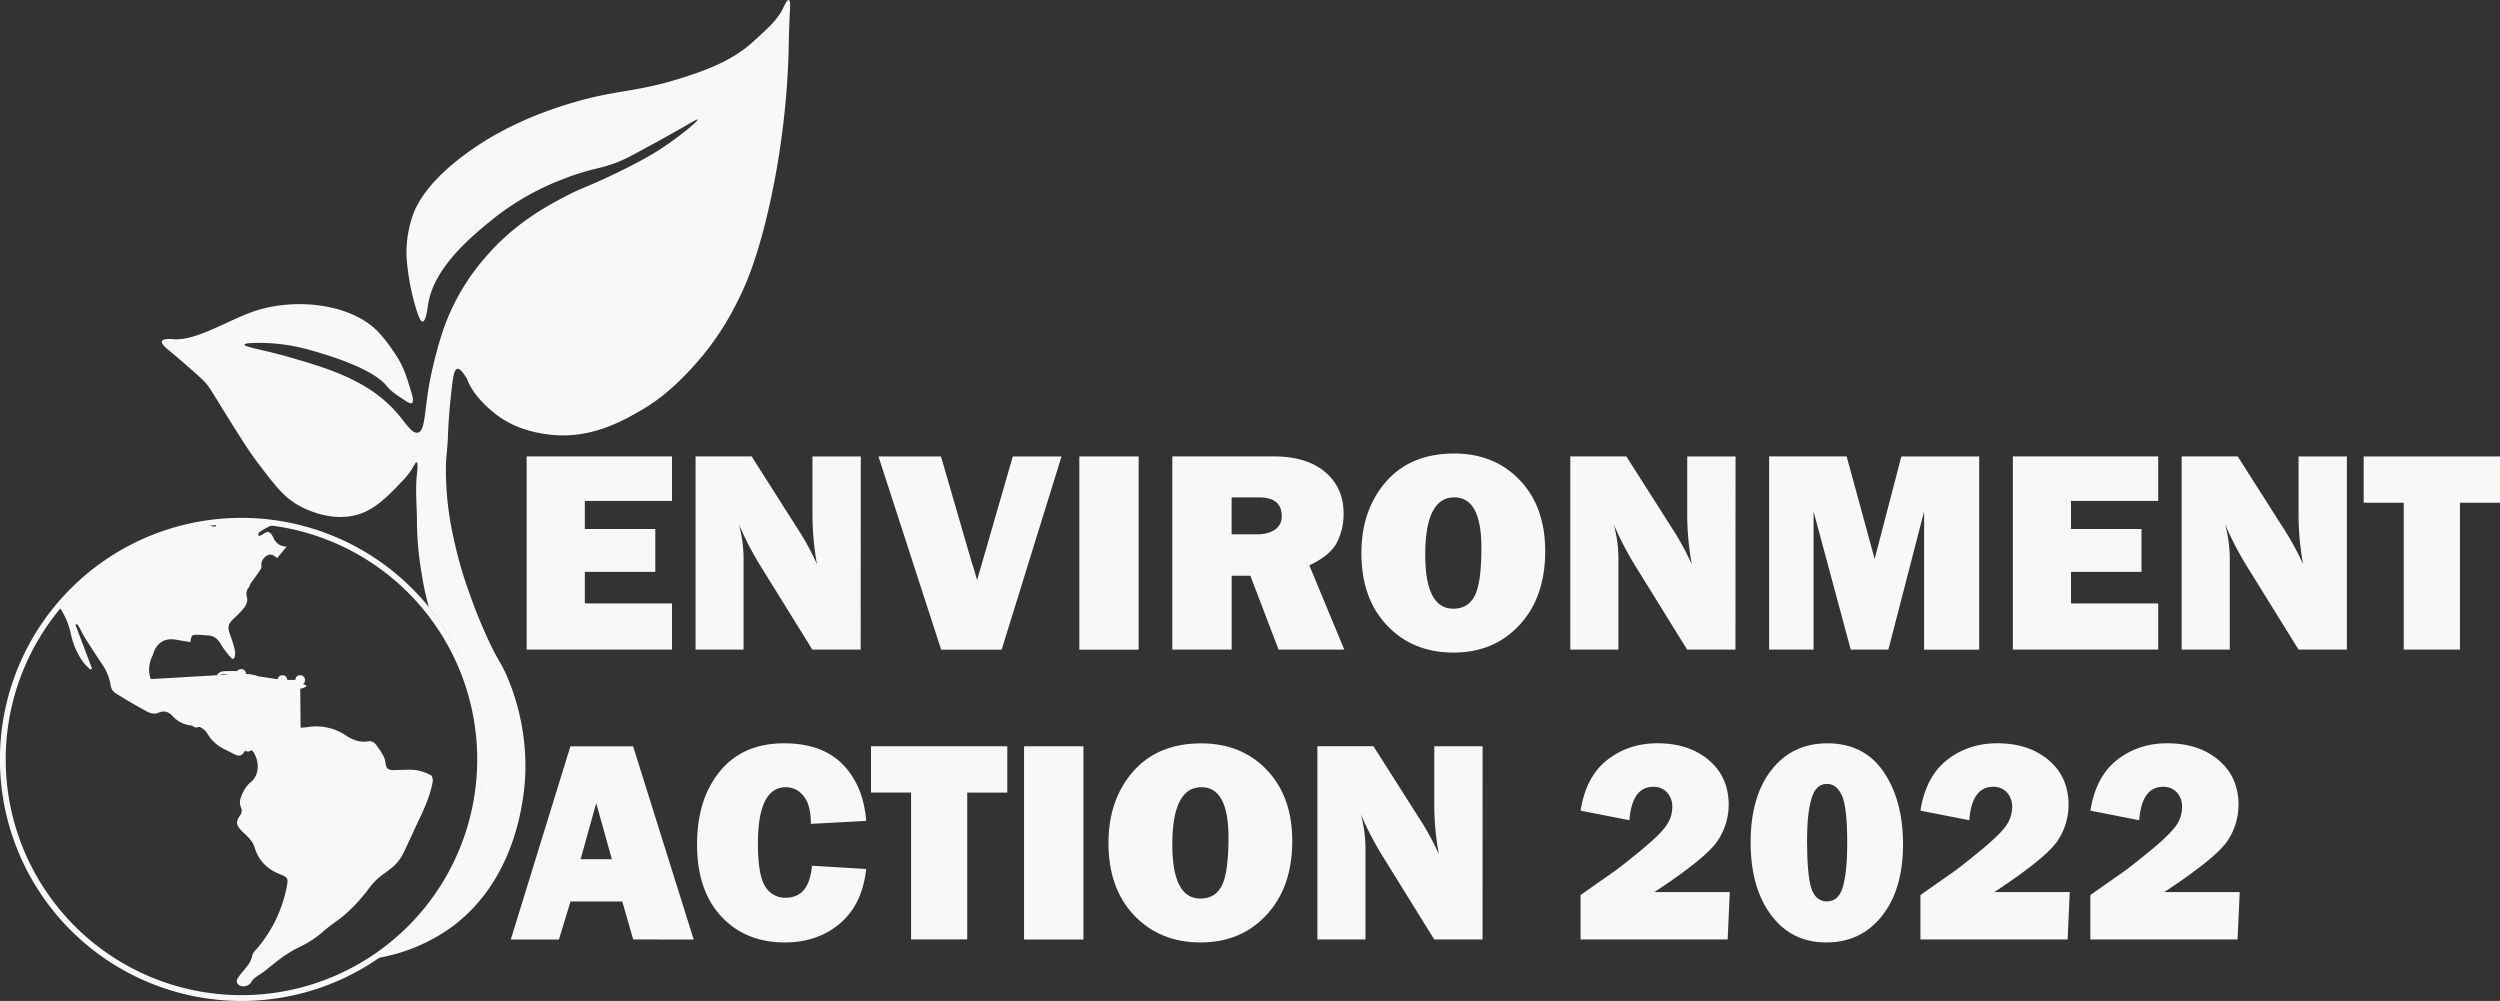 <svg id="semilla_white" data-name="semilla white" xmlns="http://www.w3.org/2000/svg" viewBox="0 0 1293.77 518"><rect x="0" y="0" width="1293.77" height="518" fill="#333333" stroke="none"/><defs><style>.cls-1{fill:#f8f9f7;}</style></defs><path class="cls-1" d="M411.23,22.49c-.89-.21-2.35,3-2.83,4-2.94,6.14-7.46,10.21-16,17.92-9.56,8.6-21.15,13.11-28.84,15.84-30.59,10.85-39.29,7.63-67.1,16.25-25.34,7.84-41.18,17.66-50.15,24-22.55,16-27.86,28.53-29.54,33.13a57.54,57.54,0,0,0-3,25.78A122.3,122.3,0,0,0,218,181c1.95,6.67,3,8,3.76,7.92,1.7-.1,2.52-6.89,2.88-9.18,3-19.06,23-35.36,33-43.51A135.28,135.28,0,0,1,294.85,115c17-6.67,21.24-4.58,35.65-12.32,16.37-8.8,25.41-14,25.41-14,4.92-2.85,7.9-4.65,8.14-4.32.43.61-8.55,8.19-18.35,14.68-4.9,3.24-10.37,6.45-21.76,12.06-15,7.39-20.42,8.85-27.52,12.58C286.29,129,269.23,138,254,155.91a113.06,113.06,0,0,0-22,38.53,216.16,216.16,0,0,0-7.08,28.31c-2.27,13.91-2,22.68-5.5,23.59-3.17.82-6.09-4.58-11-10.22-14.84-17-36.34-23.21-55.84-28.86-12.4-3.6-23.17-5.15-23-6.44.14-1,7.31-.92,9.64-.87a96.61,96.61,0,0,1,25.16,3.93c6.71,1.91,31,8.85,38.69,18.24,2.3,2.82,4.75,4.44,9.64,7.67,1.2.79,2.77,1.77,3.57,1.22,1-.72.2-3.65-.27-5.22-2.53-8.34-3.79-12.51-7-17.82-.3-.49-5.8-9.62-11.64-15.1-14.05-13.19-42.1-16.63-63.7-9-13,4.56-29.23,15.08-40.89,14.15-1-.08-5.28-.5-5.89,1s2.33,3.75,5.19,6.12c0,0,8.55,7.11,15.25,13.32,3.66,3.39,4.5,5.35,11.37,16.39,8.7,14,13.06,21,18.12,27.64,9.17,12.07,13.76,18.1,22.41,22.42,2.75,1.37,17.18,8.57,31.27,3.07,8-3.14,14.25-9.74,20-15.8a41,41,0,0,0,5-5.87c1.82-2.72,2.6-4.75,3.16-4.6.84.21.27,5.08.16,6.05-.95,8.23,0,16.57,0,24.85a160.31,160.31,0,0,0,2.51,27.05A143.5,143.5,0,0,0,225,336.8a124.48,124.48,0,0,1,27.55,78.28q0,1.83-.06,3.63a74.89,74.89,0,0,1-2.14,19.78,125,125,0,0,1-52.27,79.8,91,91,0,0,0,39.6-16.72c29.07-22.09,34.5-56.3,36-66,5.07-32.81-6.26-60.56-11.62-69.85-.44-.77-1.75-2.93-3.43-6.14a250.45,250.45,0,0,1-12.58-29.88,209.2,209.2,0,0,1-8.25-28.7,158.93,158.93,0,0,1-4-36.18c.1-7.95.75-6.92,1.19-20,0,0,.26-7.75,1.83-21.39.72-6.26,1.29-9.74,2.89-10.06s3.49,2.79,5.09,5.28c0,0,2.13,8.11,14.31,17.78,10.34,8.22,21.64,10,26.7,10.75,21.79,3.19,39-6.61,48.37-12,11.85-6.76,19.27-14.31,25.06-20.28a144.52,144.52,0,0,0,25.81-37.17c3.39-6.67,10.06-21,16.62-51a421.23,421.23,0,0,0,9.47-77.28c.14-8.52.39-15.19.6-19.81C412,26.6,412.17,22.72,411.23,22.49Z" transform="translate(-3.04 -22.48)"/><path class="cls-1" d="M128,290.48a125,125,0,1,0,125,125A125,125,0,0,0,128,290.48Zm0,247a122,122,0,1,1,122-122A122,122,0,0,1,128,537.48Z" transform="translate(-3.04 -22.48)"/><path class="cls-1" d="M39.82,351A37.85,37.85,0,0,0,46,365a31.69,31.69,0,0,0,3.82,4l.83-.55-8.55-22.59.66-.5a10.66,10.66,0,0,1,1.12,1.41c1.07,1.94,2,4,3.17,5.85q4.16,6.63,8.52,13.14a26.3,26.3,0,0,1,4.8,11.8,5.68,5.68,0,0,0,2.39,3.61c5.47,3.41,11,6.69,16.71,9.72,1.46.78,3.8,1.22,5.17.59,3.14-1.44,5.37-.87,7.61,1.48a15.26,15.26,0,0,0,11,5.07,8.52,8.52,0,0,1,7.35,4.49,19.35,19.35,0,0,0,7.43,7.05c1.81,1,3.7,1.87,5.52,2.85,2.93,1.58,4.64,1.62,6.27-1.46,1-1.81,2.43-1.83,3.71-.25,3,3.67,4.88,11.87-.69,16.51-2.78,2.32-4.29,5.43-5.4,8.69a7.13,7.13,0,0,0,.3,4.41,3.87,3.87,0,0,1-.39,4.05c-2.33,3.3-2.18,5,.59,7.91,1.31,1.4,2.86,2.58,4.08,4.05a12.58,12.58,0,0,1,2.61,4.23c2.07,7.12,6.61,11.78,13.44,14.4,3.89,1.5,4.21,2.18,3.41,6.21a69.59,69.59,0,0,1-15.32,32.05c-1,1.16-2.35,2.38-2.58,3.74-.68,3.93-3.44,6.4-5.68,9.27a21.62,21.62,0,0,0-1.89,2.61,2.46,2.46,0,0,0,.75,3.46c1.9,1.39,5.39.36,6.4-1.74a5.78,5.78,0,0,1,1.76-2c2-1.51,4.23-2.78,6.17-4.38,5.18-4.24,10.36-8.43,16.44-11.38a52.69,52.69,0,0,0,12.85-8.32c3.76-3.43,8.3-6,12-9.46a84.91,84.91,0,0,0,11-12,36,36,0,0,1,7.6-7.87,57,57,0,0,0,6.35-4.94,22.78,22.78,0,0,0,4.28-5.9c2.91-5.83,5.48-11.83,8.31-17.71,3-6.31,5.83-12.7,7.07-19.64.18-1.05-.25-3-1-3.31a24.56,24.56,0,0,0-7.74-2.63c-3.7-.41-7.5-.06-11.25,0-3.19,0-4.08-.78-4.51-3.89a9.87,9.87,0,0,0-1.06-3.47,40.82,40.82,0,0,0-4.07-6.11,4.3,4.3,0,0,0-3.29-1.54c-4.6,1-8.39-.56-12.15-3a27.33,27.33,0,0,0-19.34-4.29c-3.27.48-6.69.62-9.64-1.24-2-1.29-3.63-.85-5.17.58-2.69,2.51-5.38,5-8,7.67-1.4,1.43-2.9,2-4.74,1.2a7.94,7.94,0,0,0-6.86.15c-4.31,1.85-8.09-.59-8.44-5.33-.19-2.6-.18-5.21-.3-7.82a3.19,3.19,0,0,0-3.33-3.37c-1.77-.09-3.53-.1-5.3-.11-2.56,0-4.35-.09-5.29-1.27-1.07-1.34-.56-3.51-.17-5.15a26.26,26.26,0,0,1,1.33-3.5c1.26-3.35,1.89-5,1.17-5.84s-2.69-.32-3.84,0a7.6,7.6,0,0,0-3.5,2c-1.38,1.46-1.21,2.62-1.91,3.71-1.85,2.89-9.91,4.88-13.44.56-4.77-5.82-6.63-12-3.16-19.17a11.22,11.22,0,0,0,.45-1.31c1.85-5.52,6.1-8,11.77-6.94,2.44.45,4.91.82,7.36,1.23.49-3.65.75-3.89,4.11-3.78,1.61.05,3.22.25,4.83.32,3.45.15,5.47,2,7.09,5a42.83,42.83,0,0,0,5,6.53c.9,1.07,1.66.63,1.9-.59a7,7,0,0,0,.16-2.94,65.63,65.63,0,0,0-2.38-7.92c-1.66-4.23-1.36-5.88,1.91-9a42.9,42.9,0,0,0,5.39-5.65c.91-1.25,1.69-3.25,1.35-4.62-.56-2.26-.57-4.05,1-5.83.38-.44.37-1.19.71-1.68,1.41-2,2.92-4,4.3-6.06.6-.89,1.48-1.95,1.4-2.86a5.57,5.57,0,0,1,2.79-5.63c2.07-1.32,3.73-.16,5.33,1.24l5-6a7.1,7.1,0,0,1-6.89-4.46c-1.79-3.63-2.9-3.81-6.15-1.44a4.4,4.4,0,0,1-1.73.37c.14-.61.07-1.54.45-1.79a36.4,36.4,0,0,1,5.67-3.27c1.45-.63,3.18-.57,4.68-1.1a6.5,6.5,0,0,0,1.49-.75,126,126,0,0,0-20.6-1.7,124.39,124.39,0,0,0-13,.68.85.85,0,0,1,0,.32c0,1-.32,2.46-.9,2.69a3.23,3.23,0,0,1-4-2.4,124.83,124.83,0,0,0-77.52,43l.16.24A40,40,0,0,1,39.82,351Z" transform="translate(-3.04 -22.48)"/><path class="cls-1" d="M115.32,372.15c-.14-.19.36-.94,1.05-1.45,1.08-.8,2.29-.86,4.37-.93h4.49c2,.09,2.53.79,4.89,1.33,1.27.29,1.18.09,3.43.52s2.65.69,2.91.93c1,.93.55,2,1.59,2.77s2.24.51,2.24.67-3.34-.47-5.68,1.32a5.93,5.93,0,0,1-2.35,1.57c-.83.22-1.95.19-2.14-.25-.31-.74,2.25-1.94,2-3.2-.16-.75-1.23-1.1-1.43-1.16-1.68-.55-2.82.78-3.94.08-.54-.33-.32-.66-.95-1.14-.88-.67-1.55-.14-3-.53s-1.29-.93-2.65-1.19a6.68,6.68,0,0,0-2.49.07C116.19,371.83,115.46,372.35,115.32,372.15Z" transform="translate(-3.04 -22.48)"/><path class="cls-1" d="M146.16,375.17c-.49,0-.63-.32-1.2-.51-.91-.3-2,.09-2,.36s.24.32,1.31.58a2.9,2.9,0,0,1-.35,1.55,2.83,2.83,0,0,1-.86,1,2.31,2.31,0,0,1-1.2.52c-.83.06-1.41-.5-1.54-.34s.05.4.25.59c.58.59,1.69.35,2.06.26s.24-.08,1.55-.51c.72-.24,1-.31,1.12-.18s.09,1,.06,1.09-.09.16-.06.2.76-.05,1.29-.34c.13-.07.34-.22.77-.52.71-.48.75-.54.95-.6.5-.14.88.06.95-.08s-.41-.45-.35-.61.58-.07,1.29.09c1.44.32,1.94.6,2.07.43s-.4-.89-.86-1.46c-.2-.25-.42-.49-.86-.95a10.58,10.58,0,0,0-1-1,2.7,2.7,0,0,0-2.26,0C146.69,374.88,146.61,375.16,146.16,375.17Z" transform="translate(-3.04 -22.48)"/><path class="cls-1" d="M155.22,376.9c.13-.74,1.31-1.1,2-1.17a6,6,0,0,1,2.5.67c1.21.47,1.81.71,1.83,1,0,.58-1.47,1.13-2.33,1.33a3.63,3.63,0,0,1-2.33,0C156.13,378.44,155.08,377.67,155.22,376.9Z" transform="translate(-3.04 -22.48)"/><circle class="cls-1" cx="135.35" cy="437.25" r="2.5"/><circle class="cls-1" cx="132.01" cy="414.41" r="2.5"/><circle class="cls-1" cx="143.68" cy="400.09" r="2.5"/><circle class="cls-1" cx="155.35" cy="382.42" r="2.5"/><circle class="cls-1" cx="146.18" cy="351.92" r="2.5"/><circle class="cls-1" cx="155.34" cy="351.92" r="2.5"/><circle class="cls-1" cx="124.76" cy="348.75" r="2.5"/><circle class="cls-1" cx="70.41" cy="351.91" r="2.5"/><circle class="cls-1" cx="175.85" cy="415.25" r="2.5"/><circle class="cls-1" cx="146.18" cy="475.59" r="2.5"/><circle class="cls-1" cx="159.14" cy="470.59" r="2.5"/><circle class="cls-1" cx="178.35" cy="469.42" r="2.5"/><circle class="cls-1" cx="160.35" cy="440.5" r="2.5"/><circle class="cls-1" cx="171.85" cy="453.59" r="2.5"/><circle class="cls-1" cx="95.76" cy="368.97" r="2.5"/><circle class="cls-1" cx="101.6" cy="373.97" r="2.5"/><circle class="cls-1" cx="113.49" cy="377.42" r="2.5"/><circle class="cls-1" cx="117.24" cy="385.36" r="2.5"/><circle class="cls-1" cx="128.26" cy="386.42" r="2.5"/><circle class="cls-1" cx="109.6" cy="370.8" r="2.5"/><path class="cls-1" d="M158.66,405.35l-.28-31h-9.16l-21.43-3.17-54.34,3.16L98.8,391.45l5.83,5,8-3.17,3.89,6.62,3.76,8,11,1,15.42,14.17,33.17,14.66L163.39,463l-.87,2.15-13.3,32.94,12.95-5,19.22-1.17-6.5-15.83L164.67,463l-26.28-3.25-3.34-22.84L146.29,424Z" transform="translate(-3.04 -22.48)"/><path class="cls-1" d="M350.81,334.79v23.87H275.59v-100h75.22v23.07H305.69v14.5h36.48v22.19H305.69v16.34Z" transform="translate(-3.04 -22.48)"/><path class="cls-1" d="M448.44,358.66h-25l-27.38-44.17a168.37,168.37,0,0,1-10.64-20.65,69.23,69.23,0,0,1,2.42,16.41v48.41H363v-100h29l23.3,36.62a140.52,140.52,0,0,1,10.54,19.19,145.79,145.79,0,0,1-2.34-26.22V258.69h25Z" transform="translate(-3.04 -22.48)"/><path class="cls-1" d="M552.39,258.69l-31,100H490.09l-32.44-100H490l15.82,54.49q1.62,4.83,2.87,9.52l18.48-64Z" transform="translate(-3.04 -22.48)"/><path class="cls-1" d="M592.29,258.69v100H561.6v-100Z" transform="translate(-3.04 -22.48)"/><path class="cls-1" d="M698.71,358.66h-34l-14.6-38.23h-9.68v38.23H609.72v-100h52.22q17.29,0,26.85,8.09t9.56,21.35a32.15,32.15,0,0,1-3.52,15.27q-3.51,6.63-14.21,11.68ZM640.41,299h13.11q5.79,0,9.3-2.41a8.06,8.06,0,0,0,3.52-7.11q0-9.58-11.79-9.59H640.41Z" transform="translate(-3.04 -22.48)"/><path class="cls-1" d="M755.25,360.2q-21.09,0-34.38-14t-13.3-37.42q0-22.43,12.71-37t35.27-14.61q20.87,0,34,13.77t13.15,36.77q0,23.81-13.26,38.16T755.25,360.2Zm-.14-22.7q7.75,0,11.17-6.78t3.4-24.79q0-26.07-14-26.08-15.09,0-15.08,29.74Q740.61,337.49,755.11,337.5Z" transform="translate(-3.04 -22.48)"/><path class="cls-1" d="M901.15,358.66h-25L848.8,314.49a168.37,168.37,0,0,1-10.64-20.65,69.23,69.23,0,0,1,2.42,16.41v48.41h-24.9v-100h29L868,295.31a140.52,140.52,0,0,1,10.54,19.19,145.79,145.79,0,0,1-2.34-26.22V258.69h25Z" transform="translate(-3.04 -22.48)"/><path class="cls-1" d="M1027.28,258.69v100h-28.5V287.18l-18.49,71.48H960.81l-19.23-71.48v71.48h-23v-100h40.11l14.5,53.1L987,258.69Z" transform="translate(-3.04 -22.48)"/><path class="cls-1" d="M1119.93,334.79v23.87h-75.22v-100h75.22v23.07h-45.12v14.5h36.47v22.19h-36.47v16.34Z" transform="translate(-3.04 -22.48)"/><path class="cls-1" d="M1217.56,358.66h-25l-27.38-44.17a168.43,168.43,0,0,1-10.63-20.65,69.75,69.75,0,0,1,2.42,16.41v48.41h-24.9v-100h29l23.29,36.62a140.72,140.72,0,0,1,10.55,19.19,144.88,144.88,0,0,1-2.35-26.22V258.69h25Z" transform="translate(-3.04 -22.48)"/><path class="cls-1" d="M1276.08,282.64v76H1247v-76h-20.73V258.69h70.54v23.95Z" transform="translate(-3.04 -22.48)"/><path class="cls-1" d="M330.72,508.66,325.07,489H298.29l-6,19.7H267.37l30.86-100h32.45l31.36,100ZM303.5,467.13h16.18l-8.09-29Z" transform="translate(-3.04 -22.48)"/><path class="cls-1" d="M423.25,470.5l28.05,1.69q-2,18.39-13.59,28.2t-28.52,9.81q-20.37,0-32.89-13.48t-12.53-37.2q0-23.52,11.87-37.94t33.11-14.43q19.85,0,30.5,11t12.05,29.15l-28.64,1.53q0-10-3.84-14.5a11.62,11.62,0,0,0-9.05-4.47q-14.5,0-14.5,29.15,0,16.33,3.77,22.2a11.93,11.93,0,0,0,10.58,5.86Q421.79,487.06,423.25,470.5Z" transform="translate(-3.04 -22.48)"/><path class="cls-1" d="M503.59,432.64v76H474.52v-76H453.79V408.69h70.53v23.95Z" transform="translate(-3.04 -22.48)"/><path class="cls-1" d="M563.73,408.69v100H533v-100Z" transform="translate(-3.04 -22.48)"/><path class="cls-1" d="M624.37,510.2q-21.09,0-34.39-14t-13.29-37.42q0-22.43,12.71-37t35.26-14.61q20.88,0,34,13.77t13.15,36.77q0,23.81-13.26,38.16T624.37,510.2Zm-.15-22.7q7.77,0,11.17-6.78t3.41-24.79q0-26.07-14-26.08-15.09,0-15.09,29.74Q609.72,487.49,624.22,487.5Z" transform="translate(-3.04 -22.48)"/><path class="cls-1" d="M770.27,508.66h-25l-27.38-44.17a168.43,168.43,0,0,1-10.63-20.65,69.75,69.75,0,0,1,2.42,16.41v48.41H684.8v-100h29l23.29,36.62a140.72,140.72,0,0,1,10.55,19.19,144.88,144.88,0,0,1-2.35-26.22V408.69h25Z" transform="translate(-3.04 -22.48)"/><path class="cls-1" d="M898.22,484.13l-1.1,24.53H821v-23l17-11.93q3.74-2.57,14-11t13.35-13a16.6,16.6,0,0,0,3.11-9.52,10.69,10.69,0,0,0-2.72-7.65,9.31,9.31,0,0,0-7.12-2.9q-11,0-12.35,17.29L821,442q2.79-17.64,13.81-26.26t26-8.6q16.26,0,26.55,8.72t10.29,23.21A33.43,33.43,0,0,1,892,457.47q-5.6,8.71-32.77,26.66Z" transform="translate(-3.04 -22.48)"/><path class="cls-1" d="M948.17,510.2q-18.09,0-28.63-14.24T909,458.49q0-23.81,10.8-37.57t28.9-13.77q19,0,29.07,14.68t10.11,37.54q0,23.29-10.87,37.06T948.17,510.2Zm.3-21.24q6.3,0,8.42-8T959,459q0-19.11-2.82-25t-7.65-5.86q-5.87,0-8.09,7.73t-2.24,21.27q0,18.39,2.24,25.09T948.47,489Z" transform="translate(-3.04 -22.48)"/><path class="cls-1" d="M1074.15,484.13l-1.1,24.53H996.88v-23l17-11.93q3.74-2.57,14-11t13.35-13a16.54,16.54,0,0,0,3.12-9.52,10.69,10.69,0,0,0-2.72-7.65,9.33,9.33,0,0,0-7.13-2.9q-11,0-12.34,17.29L996.88,442q2.79-17.64,13.81-26.26t26-8.6q16.26,0,26.55,8.72t10.29,23.21a33.42,33.42,0,0,1-5.6,18.39q-5.6,8.71-32.77,26.66Z" transform="translate(-3.04 -22.48)"/><path class="cls-1" d="M1162.11,484.13,1161,508.66h-76.18v-23l17-11.93q3.75-2.57,14-11t13.35-13a16.54,16.54,0,0,0,3.12-9.52,10.73,10.73,0,0,0-2.72-7.65,9.34,9.34,0,0,0-7.13-2.9q-11,0-12.35,17.29L1084.84,442q2.79-17.64,13.81-26.26t26-8.6q16.26,0,26.55,8.72t10.29,23.21a33.5,33.5,0,0,1-5.6,18.39q-5.61,8.71-32.78,26.66Z" transform="translate(-3.04 -22.48)"/></svg>